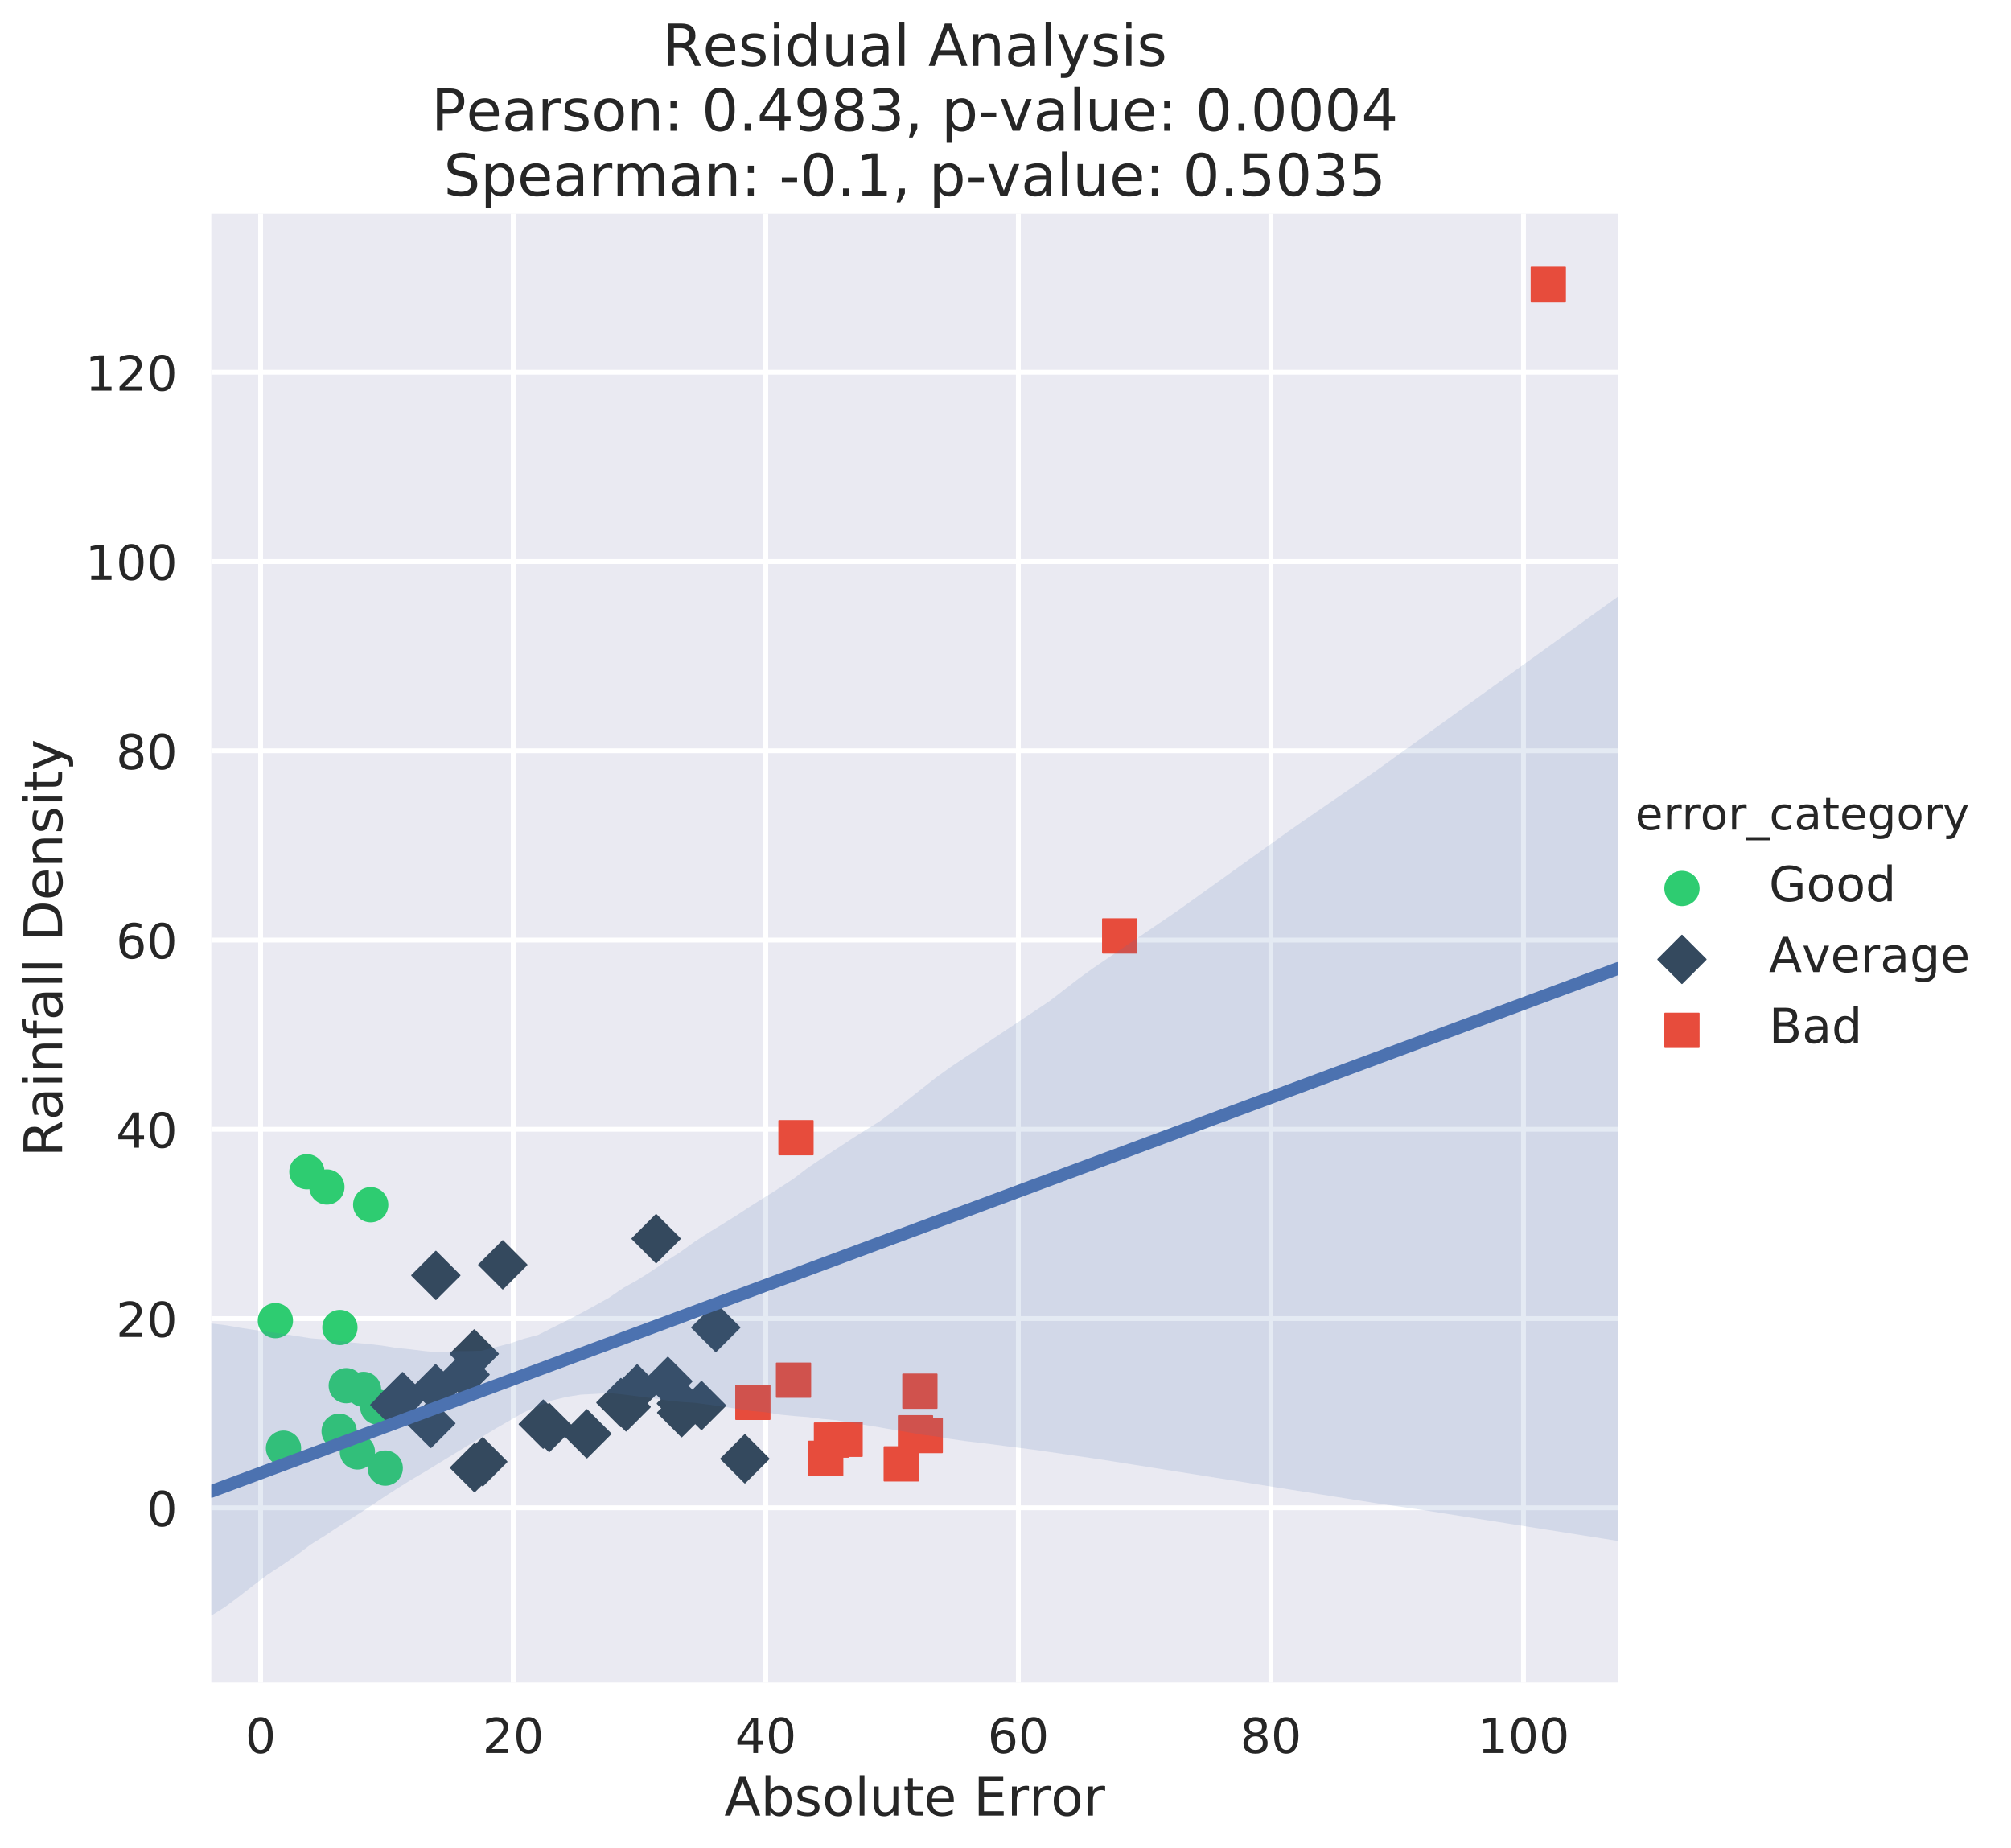 <?xml version="1.0" encoding="utf-8" standalone="no"?>
<!DOCTYPE svg PUBLIC "-//W3C//DTD SVG 1.1//EN"
  "http://www.w3.org/Graphics/SVG/1.1/DTD/svg11.dtd">
<!-- Created with matplotlib (http://matplotlib.org/) -->
<svg height="612pt" version="1.1" viewBox="0 0 666 612" width="666pt" xmlns="http://www.w3.org/2000/svg" xmlns:xlink="http://www.w3.org/1999/xlink">
 <defs>
  <style type="text/css">
*{stroke-linecap:butt;stroke-linejoin:round;}
  </style>
 </defs>
 <g id="figure_1">
  <g id="patch_1">
   <path d="M 0 612.035 
L 666.856 612.035 
L 666.856 0 
L 0 0 
z
" style="fill:#ffffff;"/>
  </g>
  <g id="axes_1">
   <g id="patch_2">
    <path d="M 69.974 557.117 
L 535.924 557.117 
L 535.924 70.789 
L 69.974 70.789 
z
" style="fill:#eaeaf2;"/>
   </g>
   <g id="matplotlib.axis_1">
    <g id="xtick_1">
     <g id="line2d_1">
      <path clip-path="url(#p375574ffeb)" d="M 86.311 557.117 
L 86.311 70.789 
" style="fill:none;stroke:#ffffff;stroke-linecap:round;stroke-width:1.6;"/>
     </g>
     <g id="line2d_2"/>
     <g id="text_1">
      <!-- 0 -->
      <defs>
       <path d="M 31.781 66.406 
Q 24.172 66.406 20.328 58.906 
Q 16.5 51.422 16.5 36.375 
Q 16.5 21.391 20.328 13.891 
Q 24.172 6.391 31.781 6.391 
Q 39.453 6.391 43.281 13.891 
Q 47.125 21.391 47.125 36.375 
Q 47.125 51.422 43.281 58.906 
Q 39.453 66.406 31.781 66.406 
z
M 31.781 74.219 
Q 44.047 74.219 50.516 64.516 
Q 56.984 54.828 56.984 36.375 
Q 56.984 17.969 50.516 8.266 
Q 44.047 -1.422 31.781 -1.422 
Q 19.531 -1.422 13.062 8.266 
Q 6.594 17.969 6.594 36.375 
Q 6.594 54.828 13.062 64.516 
Q 19.531 74.219 31.781 74.219 
z
" id="DejaVuSans-30"/>
      </defs>
      <g style="fill:#262626;" transform="translate(81.221 580.474)scale(0.16 -0.16)">
       <use xlink:href="#DejaVuSans-30"/>
      </g>
     </g>
    </g>
    <g id="xtick_2">
     <g id="line2d_3">
      <path clip-path="url(#p375574ffeb)" d="M 169.959 557.117 
L 169.959 70.789 
" style="fill:none;stroke:#ffffff;stroke-linecap:round;stroke-width:1.6;"/>
     </g>
     <g id="line2d_4"/>
     <g id="text_2">
      <!-- 20 -->
      <defs>
       <path d="M 19.188 8.297 
L 53.609 8.297 
L 53.609 0 
L 7.328 0 
L 7.328 8.297 
Q 12.938 14.109 22.625 23.891 
Q 32.328 33.688 34.812 36.531 
Q 39.547 41.844 41.422 45.531 
Q 43.312 49.219 43.312 52.781 
Q 43.312 58.594 39.234 62.25 
Q 35.156 65.922 28.609 65.922 
Q 23.969 65.922 18.812 64.312 
Q 13.672 62.703 7.812 59.422 
L 7.812 69.391 
Q 13.766 71.781 18.938 73 
Q 24.125 74.219 28.422 74.219 
Q 39.75 74.219 46.484 68.547 
Q 53.219 62.891 53.219 53.422 
Q 53.219 48.922 51.531 44.891 
Q 49.859 40.875 45.406 35.406 
Q 44.188 33.984 37.641 27.219 
Q 31.109 20.453 19.188 8.297 
z
" id="DejaVuSans-32"/>
      </defs>
      <g style="fill:#262626;" transform="translate(159.779 580.474)scale(0.16 -0.16)">
       <use xlink:href="#DejaVuSans-32"/>
       <use x="63.623" xlink:href="#DejaVuSans-30"/>
      </g>
     </g>
    </g>
    <g id="xtick_3">
     <g id="line2d_5">
      <path clip-path="url(#p375574ffeb)" d="M 253.608 557.117 
L 253.608 70.789 
" style="fill:none;stroke:#ffffff;stroke-linecap:round;stroke-width:1.6;"/>
     </g>
     <g id="line2d_6"/>
     <g id="text_3">
      <!-- 40 -->
      <defs>
       <path d="M 37.797 64.312 
L 12.891 25.391 
L 37.797 25.391 
z
M 35.203 72.906 
L 47.609 72.906 
L 47.609 25.391 
L 58.016 25.391 
L 58.016 17.188 
L 47.609 17.188 
L 47.609 0 
L 37.797 0 
L 37.797 17.188 
L 4.891 17.188 
L 4.891 26.703 
z
" id="DejaVuSans-34"/>
      </defs>
      <g style="fill:#262626;" transform="translate(243.428 580.474)scale(0.16 -0.16)">
       <use xlink:href="#DejaVuSans-34"/>
       <use x="63.623" xlink:href="#DejaVuSans-30"/>
      </g>
     </g>
    </g>
    <g id="xtick_4">
     <g id="line2d_7">
      <path clip-path="url(#p375574ffeb)" d="M 337.256 557.117 
L 337.256 70.789 
" style="fill:none;stroke:#ffffff;stroke-linecap:round;stroke-width:1.6;"/>
     </g>
     <g id="line2d_8"/>
     <g id="text_4">
      <!-- 60 -->
      <defs>
       <path d="M 33.016 40.375 
Q 26.375 40.375 22.484 35.828 
Q 18.609 31.297 18.609 23.391 
Q 18.609 15.531 22.484 10.953 
Q 26.375 6.391 33.016 6.391 
Q 39.656 6.391 43.531 10.953 
Q 47.406 15.531 47.406 23.391 
Q 47.406 31.297 43.531 35.828 
Q 39.656 40.375 33.016 40.375 
z
M 52.594 71.297 
L 52.594 62.312 
Q 48.875 64.062 45.094 64.984 
Q 41.312 65.922 37.594 65.922 
Q 27.828 65.922 22.672 59.328 
Q 17.531 52.734 16.797 39.406 
Q 19.672 43.656 24.016 45.922 
Q 28.375 48.188 33.594 48.188 
Q 44.578 48.188 50.953 41.516 
Q 57.328 34.859 57.328 23.391 
Q 57.328 12.156 50.688 5.359 
Q 44.047 -1.422 33.016 -1.422 
Q 20.359 -1.422 13.672 8.266 
Q 6.984 17.969 6.984 36.375 
Q 6.984 53.656 15.188 63.938 
Q 23.391 74.219 37.203 74.219 
Q 40.922 74.219 44.703 73.484 
Q 48.484 72.75 52.594 71.297 
z
" id="DejaVuSans-36"/>
      </defs>
      <g style="fill:#262626;" transform="translate(327.076 580.474)scale(0.16 -0.16)">
       <use xlink:href="#DejaVuSans-36"/>
       <use x="63.623" xlink:href="#DejaVuSans-30"/>
      </g>
     </g>
    </g>
    <g id="xtick_5">
     <g id="line2d_9">
      <path clip-path="url(#p375574ffeb)" d="M 420.904 557.117 
L 420.904 70.789 
" style="fill:none;stroke:#ffffff;stroke-linecap:round;stroke-width:1.6;"/>
     </g>
     <g id="line2d_10"/>
     <g id="text_5">
      <!-- 80 -->
      <defs>
       <path d="M 31.781 34.625 
Q 24.75 34.625 20.719 30.859 
Q 16.703 27.094 16.703 20.516 
Q 16.703 13.922 20.719 10.156 
Q 24.75 6.391 31.781 6.391 
Q 38.812 6.391 42.859 10.172 
Q 46.922 13.969 46.922 20.516 
Q 46.922 27.094 42.891 30.859 
Q 38.875 34.625 31.781 34.625 
z
M 21.922 38.812 
Q 15.578 40.375 12.031 44.719 
Q 8.5 49.078 8.5 55.328 
Q 8.5 64.062 14.719 69.141 
Q 20.953 74.219 31.781 74.219 
Q 42.672 74.219 48.875 69.141 
Q 55.078 64.062 55.078 55.328 
Q 55.078 49.078 51.531 44.719 
Q 48 40.375 41.703 38.812 
Q 48.828 37.156 52.797 32.312 
Q 56.781 27.484 56.781 20.516 
Q 56.781 9.906 50.312 4.234 
Q 43.844 -1.422 31.781 -1.422 
Q 19.734 -1.422 13.25 4.234 
Q 6.781 9.906 6.781 20.516 
Q 6.781 27.484 10.781 32.312 
Q 14.797 37.156 21.922 38.812 
z
M 18.312 54.391 
Q 18.312 48.734 21.844 45.562 
Q 25.391 42.391 31.781 42.391 
Q 38.141 42.391 41.719 45.562 
Q 45.312 48.734 45.312 54.391 
Q 45.312 60.062 41.719 63.234 
Q 38.141 66.406 31.781 66.406 
Q 25.391 66.406 21.844 63.234 
Q 18.312 60.062 18.312 54.391 
z
" id="DejaVuSans-38"/>
      </defs>
      <g style="fill:#262626;" transform="translate(410.724 580.474)scale(0.16 -0.16)">
       <use xlink:href="#DejaVuSans-38"/>
       <use x="63.623" xlink:href="#DejaVuSans-30"/>
      </g>
     </g>
    </g>
    <g id="xtick_6">
     <g id="line2d_11">
      <path clip-path="url(#p375574ffeb)" d="M 504.553 557.117 
L 504.553 70.789 
" style="fill:none;stroke:#ffffff;stroke-linecap:round;stroke-width:1.6;"/>
     </g>
     <g id="line2d_12"/>
     <g id="text_6">
      <!-- 100 -->
      <defs>
       <path d="M 12.406 8.297 
L 28.516 8.297 
L 28.516 63.922 
L 10.984 60.406 
L 10.984 69.391 
L 28.422 72.906 
L 38.281 72.906 
L 38.281 8.297 
L 54.391 8.297 
L 54.391 0 
L 12.406 0 
z
" id="DejaVuSans-31"/>
      </defs>
      <g style="fill:#262626;" transform="translate(489.283 580.474)scale(0.16 -0.16)">
       <use xlink:href="#DejaVuSans-31"/>
       <use x="63.623" xlink:href="#DejaVuSans-30"/>
       <use x="127.246" xlink:href="#DejaVuSans-30"/>
      </g>
     </g>
    </g>
    <g id="text_7">
     <!-- Absolute Error -->
     <defs>
      <path d="M 34.188 63.188 
L 20.797 26.906 
L 47.609 26.906 
z
M 28.609 72.906 
L 39.797 72.906 
L 67.578 0 
L 57.328 0 
L 50.688 18.703 
L 17.828 18.703 
L 11.188 0 
L 0.781 0 
z
" id="DejaVuSans-41"/>
      <path d="M 48.688 27.297 
Q 48.688 37.203 44.609 42.844 
Q 40.531 48.484 33.406 48.484 
Q 26.266 48.484 22.188 42.844 
Q 18.109 37.203 18.109 27.297 
Q 18.109 17.391 22.188 11.75 
Q 26.266 6.109 33.406 6.109 
Q 40.531 6.109 44.609 11.75 
Q 48.688 17.391 48.688 27.297 
z
M 18.109 46.391 
Q 20.953 51.266 25.266 53.625 
Q 29.594 56 35.594 56 
Q 45.562 56 51.781 48.094 
Q 58.016 40.188 58.016 27.297 
Q 58.016 14.406 51.781 6.484 
Q 45.562 -1.422 35.594 -1.422 
Q 29.594 -1.422 25.266 0.953 
Q 20.953 3.328 18.109 8.203 
L 18.109 0 
L 9.078 0 
L 9.078 75.984 
L 18.109 75.984 
z
" id="DejaVuSans-62"/>
      <path d="M 44.281 53.078 
L 44.281 44.578 
Q 40.484 46.531 36.375 47.5 
Q 32.281 48.484 27.875 48.484 
Q 21.188 48.484 17.844 46.438 
Q 14.5 44.391 14.5 40.281 
Q 14.5 37.156 16.891 35.375 
Q 19.281 33.594 26.516 31.984 
L 29.594 31.297 
Q 39.156 29.25 43.188 25.516 
Q 47.219 21.781 47.219 15.094 
Q 47.219 7.469 41.188 3.016 
Q 35.156 -1.422 24.609 -1.422 
Q 20.219 -1.422 15.453 -0.562 
Q 10.688 0.297 5.422 2 
L 5.422 11.281 
Q 10.406 8.688 15.234 7.391 
Q 20.062 6.109 24.812 6.109 
Q 31.156 6.109 34.562 8.281 
Q 37.984 10.453 37.984 14.406 
Q 37.984 18.062 35.516 20.016 
Q 33.062 21.969 24.703 23.781 
L 21.578 24.516 
Q 13.234 26.266 9.516 29.906 
Q 5.812 33.547 5.812 39.891 
Q 5.812 47.609 11.281 51.797 
Q 16.75 56 26.812 56 
Q 31.781 56 36.172 55.266 
Q 40.578 54.547 44.281 53.078 
z
" id="DejaVuSans-73"/>
      <path d="M 30.609 48.391 
Q 23.391 48.391 19.188 42.75 
Q 14.984 37.109 14.984 27.297 
Q 14.984 17.484 19.156 11.844 
Q 23.344 6.203 30.609 6.203 
Q 37.797 6.203 41.984 11.859 
Q 46.188 17.531 46.188 27.297 
Q 46.188 37.016 41.984 42.703 
Q 37.797 48.391 30.609 48.391 
z
M 30.609 56 
Q 42.328 56 49.016 48.375 
Q 55.719 40.766 55.719 27.297 
Q 55.719 13.875 49.016 6.219 
Q 42.328 -1.422 30.609 -1.422 
Q 18.844 -1.422 12.172 6.219 
Q 5.516 13.875 5.516 27.297 
Q 5.516 40.766 12.172 48.375 
Q 18.844 56 30.609 56 
z
" id="DejaVuSans-6f"/>
      <path d="M 9.422 75.984 
L 18.406 75.984 
L 18.406 0 
L 9.422 0 
z
" id="DejaVuSans-6c"/>
      <path d="M 8.5 21.578 
L 8.5 54.688 
L 17.484 54.688 
L 17.484 21.922 
Q 17.484 14.156 20.5 10.266 
Q 23.531 6.391 29.594 6.391 
Q 36.859 6.391 41.078 11.031 
Q 45.312 15.672 45.312 23.688 
L 45.312 54.688 
L 54.297 54.688 
L 54.297 0 
L 45.312 0 
L 45.312 8.406 
Q 42.047 3.422 37.719 1 
Q 33.406 -1.422 27.688 -1.422 
Q 18.266 -1.422 13.375 4.438 
Q 8.5 10.297 8.5 21.578 
z
M 31.109 56 
z
" id="DejaVuSans-75"/>
      <path d="M 18.312 70.219 
L 18.312 54.688 
L 36.812 54.688 
L 36.812 47.703 
L 18.312 47.703 
L 18.312 18.016 
Q 18.312 11.328 20.141 9.422 
Q 21.969 7.516 27.594 7.516 
L 36.812 7.516 
L 36.812 0 
L 27.594 0 
Q 17.188 0 13.234 3.875 
Q 9.281 7.766 9.281 18.016 
L 9.281 47.703 
L 2.688 47.703 
L 2.688 54.688 
L 9.281 54.688 
L 9.281 70.219 
z
" id="DejaVuSans-74"/>
      <path d="M 56.203 29.594 
L 56.203 25.203 
L 14.891 25.203 
Q 15.484 15.922 20.484 11.062 
Q 25.484 6.203 34.422 6.203 
Q 39.594 6.203 44.453 7.469 
Q 49.312 8.734 54.109 11.281 
L 54.109 2.781 
Q 49.266 0.734 44.188 -0.344 
Q 39.109 -1.422 33.891 -1.422 
Q 20.797 -1.422 13.156 6.188 
Q 5.516 13.812 5.516 26.812 
Q 5.516 40.234 12.766 48.109 
Q 20.016 56 32.328 56 
Q 43.359 56 49.781 48.891 
Q 56.203 41.797 56.203 29.594 
z
M 47.219 32.234 
Q 47.125 39.594 43.094 43.984 
Q 39.062 48.391 32.422 48.391 
Q 24.906 48.391 20.391 44.141 
Q 15.875 39.891 15.188 32.172 
z
" id="DejaVuSans-65"/>
      <path id="DejaVuSans-20"/>
      <path d="M 9.812 72.906 
L 55.906 72.906 
L 55.906 64.594 
L 19.672 64.594 
L 19.672 43.016 
L 54.391 43.016 
L 54.391 34.719 
L 19.672 34.719 
L 19.672 8.297 
L 56.781 8.297 
L 56.781 0 
L 9.812 0 
z
" id="DejaVuSans-45"/>
      <path d="M 41.109 46.297 
Q 39.594 47.172 37.812 47.578 
Q 36.031 48 33.891 48 
Q 26.266 48 22.188 43.047 
Q 18.109 38.094 18.109 28.812 
L 18.109 0 
L 9.078 0 
L 9.078 54.688 
L 18.109 54.688 
L 18.109 46.188 
Q 20.953 51.172 25.484 53.578 
Q 30.031 56 36.531 56 
Q 37.453 56 38.578 55.875 
Q 39.703 55.766 41.062 55.516 
z
" id="DejaVuSans-72"/>
     </defs>
     <g style="fill:#262626;" transform="translate(239.897 601.175)scale(0.176 -0.176)">
      <use xlink:href="#DejaVuSans-41"/>
      <use x="68.408" xlink:href="#DejaVuSans-62"/>
      <use x="131.885" xlink:href="#DejaVuSans-73"/>
      <use x="183.984" xlink:href="#DejaVuSans-6f"/>
      <use x="245.166" xlink:href="#DejaVuSans-6c"/>
      <use x="272.949" xlink:href="#DejaVuSans-75"/>
      <use x="336.328" xlink:href="#DejaVuSans-74"/>
      <use x="375.537" xlink:href="#DejaVuSans-65"/>
      <use x="437.061" xlink:href="#DejaVuSans-20"/>
      <use x="468.848" xlink:href="#DejaVuSans-45"/>
      <use x="532.031" xlink:href="#DejaVuSans-72"/>
      <use x="573.129" xlink:href="#DejaVuSans-72"/>
      <use x="614.211" xlink:href="#DejaVuSans-6f"/>
      <use x="675.393" xlink:href="#DejaVuSans-72"/>
     </g>
    </g>
   </g>
   <g id="matplotlib.axis_2">
    <g id="ytick_1">
     <g id="line2d_13">
      <path clip-path="url(#p375574ffeb)" d="M 69.974 499.276 
L 535.924 499.276 
" style="fill:none;stroke:#ffffff;stroke-linecap:round;stroke-width:1.6;"/>
     </g>
     <g id="line2d_14"/>
     <g id="text_8">
      <!-- 0 -->
      <g style="fill:#262626;" transform="translate(48.593 505.355)scale(0.16 -0.16)">
       <use xlink:href="#DejaVuSans-30"/>
      </g>
     </g>
    </g>
    <g id="ytick_2">
     <g id="line2d_15">
      <path clip-path="url(#p375574ffeb)" d="M 69.974 436.609 
L 535.924 436.609 
" style="fill:none;stroke:#ffffff;stroke-linecap:round;stroke-width:1.6;"/>
     </g>
     <g id="line2d_16"/>
     <g id="text_9">
      <!-- 20 -->
      <g style="fill:#262626;" transform="translate(38.413 442.688)scale(0.16 -0.16)">
       <use xlink:href="#DejaVuSans-32"/>
       <use x="63.623" xlink:href="#DejaVuSans-30"/>
      </g>
     </g>
    </g>
    <g id="ytick_3">
     <g id="line2d_17">
      <path clip-path="url(#p375574ffeb)" d="M 69.974 373.941 
L 535.924 373.941 
" style="fill:none;stroke:#ffffff;stroke-linecap:round;stroke-width:1.6;"/>
     </g>
     <g id="line2d_18"/>
     <g id="text_10">
      <!-- 40 -->
      <g style="fill:#262626;" transform="translate(38.413 380.02)scale(0.16 -0.16)">
       <use xlink:href="#DejaVuSans-34"/>
       <use x="63.623" xlink:href="#DejaVuSans-30"/>
      </g>
     </g>
    </g>
    <g id="ytick_4">
     <g id="line2d_19">
      <path clip-path="url(#p375574ffeb)" d="M 69.974 311.274 
L 535.924 311.274 
" style="fill:none;stroke:#ffffff;stroke-linecap:round;stroke-width:1.6;"/>
     </g>
     <g id="line2d_20"/>
     <g id="text_11">
      <!-- 60 -->
      <g style="fill:#262626;" transform="translate(38.413 317.353)scale(0.16 -0.16)">
       <use xlink:href="#DejaVuSans-36"/>
       <use x="63.623" xlink:href="#DejaVuSans-30"/>
      </g>
     </g>
    </g>
    <g id="ytick_5">
     <g id="line2d_21">
      <path clip-path="url(#p375574ffeb)" d="M 69.974 248.607 
L 535.924 248.607 
" style="fill:none;stroke:#ffffff;stroke-linecap:round;stroke-width:1.6;"/>
     </g>
     <g id="line2d_22"/>
     <g id="text_12">
      <!-- 80 -->
      <g style="fill:#262626;" transform="translate(38.413 254.685)scale(0.16 -0.16)">
       <use xlink:href="#DejaVuSans-38"/>
       <use x="63.623" xlink:href="#DejaVuSans-30"/>
      </g>
     </g>
    </g>
    <g id="ytick_6">
     <g id="line2d_23">
      <path clip-path="url(#p375574ffeb)" d="M 69.974 185.939 
L 535.924 185.939 
" style="fill:none;stroke:#ffffff;stroke-linecap:round;stroke-width:1.6;"/>
     </g>
     <g id="line2d_24"/>
     <g id="text_13">
      <!-- 100 -->
      <g style="fill:#262626;" transform="translate(28.233 192.018)scale(0.16 -0.16)">
       <use xlink:href="#DejaVuSans-31"/>
       <use x="63.623" xlink:href="#DejaVuSans-30"/>
       <use x="127.246" xlink:href="#DejaVuSans-30"/>
      </g>
     </g>
    </g>
    <g id="ytick_7">
     <g id="line2d_25">
      <path clip-path="url(#p375574ffeb)" d="M 69.974 123.272 
L 535.924 123.272 
" style="fill:none;stroke:#ffffff;stroke-linecap:round;stroke-width:1.6;"/>
     </g>
     <g id="line2d_26"/>
     <g id="text_14">
      <!-- 120 -->
      <g style="fill:#262626;" transform="translate(28.233 129.351)scale(0.16 -0.16)">
       <use xlink:href="#DejaVuSans-31"/>
       <use x="63.623" xlink:href="#DejaVuSans-32"/>
       <use x="127.246" xlink:href="#DejaVuSans-30"/>
      </g>
     </g>
    </g>
    <g id="text_15">
     <!-- Rainfall Density -->
     <defs>
      <path d="M 44.391 34.188 
Q 47.562 33.109 50.562 29.594 
Q 53.562 26.078 56.594 19.922 
L 66.609 0 
L 56 0 
L 46.688 18.703 
Q 43.062 26.031 39.672 28.422 
Q 36.281 30.812 30.422 30.812 
L 19.672 30.812 
L 19.672 0 
L 9.812 0 
L 9.812 72.906 
L 32.078 72.906 
Q 44.578 72.906 50.734 67.672 
Q 56.891 62.453 56.891 51.906 
Q 56.891 45.016 53.688 40.469 
Q 50.484 35.938 44.391 34.188 
z
M 19.672 64.797 
L 19.672 38.922 
L 32.078 38.922 
Q 39.203 38.922 42.844 42.219 
Q 46.484 45.516 46.484 51.906 
Q 46.484 58.297 42.844 61.547 
Q 39.203 64.797 32.078 64.797 
z
" id="DejaVuSans-52"/>
      <path d="M 34.281 27.484 
Q 23.391 27.484 19.188 25 
Q 14.984 22.516 14.984 16.5 
Q 14.984 11.719 18.141 8.906 
Q 21.297 6.109 26.703 6.109 
Q 34.188 6.109 38.703 11.406 
Q 43.219 16.703 43.219 25.484 
L 43.219 27.484 
z
M 52.203 31.203 
L 52.203 0 
L 43.219 0 
L 43.219 8.297 
Q 40.141 3.328 35.547 0.953 
Q 30.953 -1.422 24.312 -1.422 
Q 15.922 -1.422 10.953 3.297 
Q 6 8.016 6 15.922 
Q 6 25.141 12.172 29.828 
Q 18.359 34.516 30.609 34.516 
L 43.219 34.516 
L 43.219 35.406 
Q 43.219 41.609 39.141 45 
Q 35.062 48.391 27.688 48.391 
Q 23 48.391 18.547 47.266 
Q 14.109 46.141 10.016 43.891 
L 10.016 52.203 
Q 14.938 54.109 19.578 55.047 
Q 24.219 56 28.609 56 
Q 40.484 56 46.344 49.844 
Q 52.203 43.703 52.203 31.203 
z
" id="DejaVuSans-61"/>
      <path d="M 9.422 54.688 
L 18.406 54.688 
L 18.406 0 
L 9.422 0 
z
M 9.422 75.984 
L 18.406 75.984 
L 18.406 64.594 
L 9.422 64.594 
z
" id="DejaVuSans-69"/>
      <path d="M 54.891 33.016 
L 54.891 0 
L 45.906 0 
L 45.906 32.719 
Q 45.906 40.484 42.875 44.328 
Q 39.844 48.188 33.797 48.188 
Q 26.516 48.188 22.312 43.547 
Q 18.109 38.922 18.109 30.906 
L 18.109 0 
L 9.078 0 
L 9.078 54.688 
L 18.109 54.688 
L 18.109 46.188 
Q 21.344 51.125 25.703 53.562 
Q 30.078 56 35.797 56 
Q 45.219 56 50.047 50.172 
Q 54.891 44.344 54.891 33.016 
z
" id="DejaVuSans-6e"/>
      <path d="M 37.109 75.984 
L 37.109 68.5 
L 28.516 68.5 
Q 23.688 68.5 21.797 66.547 
Q 19.922 64.594 19.922 59.516 
L 19.922 54.688 
L 34.719 54.688 
L 34.719 47.703 
L 19.922 47.703 
L 19.922 0 
L 10.891 0 
L 10.891 47.703 
L 2.297 47.703 
L 2.297 54.688 
L 10.891 54.688 
L 10.891 58.5 
Q 10.891 67.625 15.141 71.797 
Q 19.391 75.984 28.609 75.984 
z
" id="DejaVuSans-66"/>
      <path d="M 19.672 64.797 
L 19.672 8.109 
L 31.594 8.109 
Q 46.688 8.109 53.688 14.938 
Q 60.688 21.781 60.688 36.531 
Q 60.688 51.172 53.688 57.984 
Q 46.688 64.797 31.594 64.797 
z
M 9.812 72.906 
L 30.078 72.906 
Q 51.266 72.906 61.172 64.094 
Q 71.094 55.281 71.094 36.531 
Q 71.094 17.672 61.125 8.828 
Q 51.172 0 30.078 0 
L 9.812 0 
z
" id="DejaVuSans-44"/>
      <path d="M 32.172 -5.078 
Q 28.375 -14.844 24.75 -17.812 
Q 21.141 -20.797 15.094 -20.797 
L 7.906 -20.797 
L 7.906 -13.281 
L 13.188 -13.281 
Q 16.891 -13.281 18.938 -11.516 
Q 21 -9.766 23.484 -3.219 
L 25.094 0.875 
L 2.984 54.688 
L 12.5 54.688 
L 29.594 11.922 
L 46.688 54.688 
L 56.203 54.688 
z
" id="DejaVuSans-79"/>
     </defs>
     <g style="fill:#262626;" transform="translate(20.573 383.111)rotate(-90)scale(0.176 -0.176)">
      <use xlink:href="#DejaVuSans-52"/>
      <use x="69.451" xlink:href="#DejaVuSans-61"/>
      <use x="130.73" xlink:href="#DejaVuSans-69"/>
      <use x="158.514" xlink:href="#DejaVuSans-6e"/>
      <use x="221.893" xlink:href="#DejaVuSans-66"/>
      <use x="257.098" xlink:href="#DejaVuSans-61"/>
      <use x="318.377" xlink:href="#DejaVuSans-6c"/>
      <use x="346.16" xlink:href="#DejaVuSans-6c"/>
      <use x="373.943" xlink:href="#DejaVuSans-20"/>
      <use x="405.73" xlink:href="#DejaVuSans-44"/>
      <use x="482.732" xlink:href="#DejaVuSans-65"/>
      <use x="544.256" xlink:href="#DejaVuSans-6e"/>
      <use x="607.635" xlink:href="#DejaVuSans-73"/>
      <use x="659.734" xlink:href="#DejaVuSans-69"/>
      <use x="687.518" xlink:href="#DejaVuSans-74"/>
      <use x="726.727" xlink:href="#DejaVuSans-79"/>
     </g>
    </g>
   </g>
   <g id="PathCollection_1">
    <defs>
     <path d="M 0 5.6 
C 1.485 5.6 2.91 5.01 3.96 3.96 
C 5.01 2.91 5.6 1.485 5.6 0 
C 5.6 -1.485 5.01 -2.91 3.96 -3.96 
C 2.91 -5.01 1.485 -5.6 0 -5.6 
C -1.485 -5.6 -2.91 -5.01 -3.96 -3.96 
C -5.01 -2.91 -5.6 -1.485 -5.6 0 
C -5.6 1.485 -5.01 2.91 -3.96 3.96 
C -2.91 5.01 -1.485 5.6 0 5.6 
z
" id="m4cbb18e99e" style="stroke:#2ecc71;stroke-width:0.48;"/>
    </defs>
    <g clip-path="url(#p375574ffeb)">
     <use style="fill:#2ecc71;stroke:#2ecc71;stroke-width:0.48;" x="118.362" xlink:href="#m4cbb18e99e" y="480.774"/>
     <use style="fill:#2ecc71;stroke:#2ecc71;stroke-width:0.48;" x="108.263" xlink:href="#m4cbb18e99e" y="393.055"/>
     <use style="fill:#2ecc71;stroke:#2ecc71;stroke-width:0.48;" x="101.637" xlink:href="#m4cbb18e99e" y="387.997"/>
     <use style="fill:#2ecc71;stroke:#2ecc71;stroke-width:0.48;" x="127.581" xlink:href="#m4cbb18e99e" y="486.125"/>
     <use style="fill:#2ecc71;stroke:#2ecc71;stroke-width:0.48;" x="93.893" xlink:href="#m4cbb18e99e" y="479.53"/>
     <use style="fill:#2ecc71;stroke:#2ecc71;stroke-width:0.48;" x="91.201" xlink:href="#m4cbb18e99e" y="437.295"/>
     <use style="fill:#2ecc71;stroke:#2ecc71;stroke-width:0.48;" x="112.313" xlink:href="#m4cbb18e99e" y="473.916"/>
     <use style="fill:#2ecc71;stroke:#2ecc71;stroke-width:0.48;" x="120.39" xlink:href="#m4cbb18e99e" y="460.066"/>
     <use style="fill:#2ecc71;stroke:#2ecc71;stroke-width:0.48;" x="125.094" xlink:href="#m4cbb18e99e" y="465.909"/>
     <use style="fill:#2ecc71;stroke:#2ecc71;stroke-width:0.48;" x="112.57" xlink:href="#m4cbb18e99e" y="439.563"/>
     <use style="fill:#2ecc71;stroke:#2ecc71;stroke-width:0.48;" x="122.763" xlink:href="#m4cbb18e99e" y="398.926"/>
     <use style="fill:#2ecc71;stroke:#2ecc71;stroke-width:0.48;" x="114.678" xlink:href="#m4cbb18e99e" y="458.832"/>
    </g>
   </g>
   <g id="PathCollection_2">
    <defs>
     <path d="M -0 7.92 
L 7.92 0 
L 0 -7.92 
L -7.92 -0 
z
" id="m1dd2e6a13e" style="stroke:#34495e;stroke-width:0.48;"/>
    </defs>
    <g clip-path="url(#p375574ffeb)">
     <use style="fill:#34495e;stroke:#34495e;stroke-width:0.48;" x="225.655" xlink:href="#m1dd2e6a13e" y="464.748"/>
     <use style="fill:#34495e;stroke:#34495e;stroke-width:0.48;" x="217.287" xlink:href="#m1dd2e6a13e" y="410.16"/>
     <use style="fill:#34495e;stroke:#34495e;stroke-width:0.48;" x="211.021" xlink:href="#m1dd2e6a13e" y="459.875"/>
     <use style="fill:#34495e;stroke:#34495e;stroke-width:0.48;" x="205.622" xlink:href="#m1dd2e6a13e" y="464.445"/>
     <use style="fill:#34495e;stroke:#34495e;stroke-width:0.48;" x="221.176" xlink:href="#m1dd2e6a13e" y="457.398"/>
     <use style="fill:#34495e;stroke:#34495e;stroke-width:0.48;" x="159.889" xlink:href="#m1dd2e6a13e" y="484.024"/>
     <use style="fill:#34495e;stroke:#34495e;stroke-width:0.48;" x="246.685" xlink:href="#m1dd2e6a13e" y="483.049"/>
     <use style="fill:#34495e;stroke:#34495e;stroke-width:0.48;" x="166.507" xlink:href="#m1dd2e6a13e" y="418.815"/>
     <use style="fill:#34495e;stroke:#34495e;stroke-width:0.48;" x="142.682" xlink:href="#m1dd2e6a13e" y="471.326"/>
     <use style="fill:#34495e;stroke:#34495e;stroke-width:0.48;" x="194.35" xlink:href="#m1dd2e6a13e" y="474.766"/>
     <use style="fill:#34495e;stroke:#34495e;stroke-width:0.48;" x="157.146" xlink:href="#m1dd2e6a13e" y="485.998"/>
     <use style="fill:#34495e;stroke:#34495e;stroke-width:0.48;" x="130.742" xlink:href="#m1dd2e6a13e" y="465.204"/>
     <use style="fill:#34495e;stroke:#34495e;stroke-width:0.48;" x="144.34" xlink:href="#m1dd2e6a13e" y="422.317"/>
     <use style="fill:#34495e;stroke:#34495e;stroke-width:0.48;" x="144.256" xlink:href="#m1dd2e6a13e" y="459.823"/>
     <use style="fill:#34495e;stroke:#34495e;stroke-width:0.48;" x="225.75" xlink:href="#m1dd2e6a13e" y="467.783"/>
     <use style="fill:#34495e;stroke:#34495e;stroke-width:0.48;" x="237.051" xlink:href="#m1dd2e6a13e" y="439.58"/>
     <use style="fill:#34495e;stroke:#34495e;stroke-width:0.48;" x="181.885" xlink:href="#m1dd2e6a13e" y="472.698"/>
     <use style="fill:#34495e;stroke:#34495e;stroke-width:0.48;" x="179.916" xlink:href="#m1dd2e6a13e" y="471.588"/>
     <use style="fill:#34495e;stroke:#34495e;stroke-width:0.48;" x="133.312" xlink:href="#m1dd2e6a13e" y="462.454"/>
     <use style="fill:#34495e;stroke:#34495e;stroke-width:0.48;" x="232.331" xlink:href="#m1dd2e6a13e" y="465.409"/>
     <use style="fill:#34495e;stroke:#34495e;stroke-width:0.48;" x="207.363" xlink:href="#m1dd2e6a13e" y="465.861"/>
     <use style="fill:#34495e;stroke:#34495e;stroke-width:0.48;" x="157.067" xlink:href="#m1dd2e6a13e" y="448.299"/>
     <use style="fill:#34495e;stroke:#34495e;stroke-width:0.48;" x="154.025" xlink:href="#m1dd2e6a13e" y="455.164"/>
    </g>
   </g>
   <g id="PathCollection_3">
    <defs>
     <path d="M -5.6 5.6 
L 5.6 5.6 
L 5.6 -5.6 
L -5.6 -5.6 
z
" id="m12c7a2f2fa" style="stroke:#e74c3c;stroke-width:0.48;"/>
    </defs>
    <g clip-path="url(#p375574ffeb)">
     <use style="fill:#e74c3c;stroke:#e74c3c;stroke-width:0.48;" x="370.818" xlink:href="#m12c7a2f2fa" y="309.906"/>
     <use style="fill:#e74c3c;stroke:#e74c3c;stroke-width:0.48;" x="249.337" xlink:href="#m12c7a2f2fa" y="464.353"/>
     <use style="fill:#e74c3c;stroke:#e74c3c;stroke-width:0.48;" x="304.646" xlink:href="#m12c7a2f2fa" y="460.654"/>
     <use style="fill:#e74c3c;stroke:#e74c3c;stroke-width:0.48;" x="512.761" xlink:href="#m12c7a2f2fa" y="94.118"/>
     <use style="fill:#e74c3c;stroke:#e74c3c;stroke-width:0.48;" x="279.879" xlink:href="#m12c7a2f2fa" y="476.589"/>
     <use style="fill:#e74c3c;stroke:#e74c3c;stroke-width:0.48;" x="273.457" xlink:href="#m12c7a2f2fa" y="482.9"/>
     <use style="fill:#e74c3c;stroke:#e74c3c;stroke-width:0.48;" x="298.469" xlink:href="#m12c7a2f2fa" y="484.73"/>
     <use style="fill:#e74c3c;stroke:#e74c3c;stroke-width:0.48;" x="306.415" xlink:href="#m12c7a2f2fa" y="475.35"/>
     <use style="fill:#e74c3c;stroke:#e74c3c;stroke-width:0.48;" x="303.191" xlink:href="#m12c7a2f2fa" y="474.423"/>
     <use style="fill:#e74c3c;stroke:#e74c3c;stroke-width:0.48;" x="262.799" xlink:href="#m12c7a2f2fa" y="457.012"/>
     <use style="fill:#e74c3c;stroke:#e74c3c;stroke-width:0.48;" x="263.613" xlink:href="#m12c7a2f2fa" y="376.722"/>
     <use style="fill:#e74c3c;stroke:#e74c3c;stroke-width:0.48;" x="275.361" xlink:href="#m12c7a2f2fa" y="476.852"/>
    </g>
   </g>
   <g id="PolyCollection_1">
    <path clip-path="url(#p375574ffeb)" d="M 69.974 438.245 
L 69.974 535.011 
L 74.68 532.035 
L 79.387 528.489 
L 84.093 524.812 
L 88.8 521.309 
L 93.506 518.224 
L 98.213 514.975 
L 102.919 511.431 
L 107.626 508.5 
L 112.333 505.378 
L 117.039 502.374 
L 121.746 499.382 
L 126.452 496.187 
L 131.159 493.145 
L 135.865 490.187 
L 140.572 487.421 
L 145.279 484.546 
L 149.985 481.672 
L 154.692 478.807 
L 159.398 475.94 
L 164.105 473.064 
L 168.811 470.362 
L 173.518 467.644 
L 178.225 465.617 
L 182.931 463.706 
L 187.638 462.563 
L 192.344 461.805 
L 197.051 461.566 
L 201.757 461.264 
L 206.464 461.761 
L 211.171 462.357 
L 215.877 462.961 
L 220.584 463.661 
L 225.29 464.201 
L 229.997 464.501 
L 234.703 465.111 
L 239.41 465.761 
L 244.116 466.485 
L 248.823 467.202 
L 253.53 467.641 
L 258.236 468.4 
L 262.943 468.878 
L 267.649 469.245 
L 272.356 469.836 
L 277.062 470.288 
L 281.769 471.097 
L 286.476 471.838 
L 291.182 472.609 
L 295.889 473.449 
L 300.595 474.219 
L 305.302 475.065 
L 310.008 475.645 
L 314.715 476.463 
L 319.422 477.142 
L 324.128 477.719 
L 328.835 478.288 
L 333.541 478.913 
L 338.248 479.509 
L 342.954 480.117 
L 347.661 480.803 
L 352.368 481.489 
L 357.074 482.175 
L 361.781 482.861 
L 366.487 483.568 
L 371.194 484.32 
L 375.9 485.068 
L 380.607 485.816 
L 385.313 486.564 
L 390.02 487.312 
L 394.727 488.06 
L 399.433 488.808 
L 404.14 489.556 
L 408.846 490.303 
L 413.553 491.051 
L 418.259 491.799 
L 422.966 492.547 
L 427.673 493.295 
L 432.379 494.043 
L 437.086 494.79 
L 441.792 495.538 
L 446.499 496.286 
L 451.205 497.034 
L 455.912 497.782 
L 460.619 498.469 
L 465.325 499.139 
L 470.032 499.824 
L 474.738 500.571 
L 479.445 501.318 
L 484.151 502.065 
L 488.858 502.812 
L 493.565 503.559 
L 498.271 504.306 
L 502.978 505.052 
L 507.684 505.799 
L 512.391 506.546 
L 517.097 507.293 
L 521.804 508.04 
L 526.511 508.787 
L 531.217 509.534 
L 535.924 510.281 
L 535.924 197.489 
L 535.924 197.489 
L 531.217 200.872 
L 526.511 204.259 
L 521.804 207.646 
L 517.097 211.034 
L 512.391 214.421 
L 507.684 217.809 
L 502.978 221.196 
L 498.271 224.584 
L 493.565 227.971 
L 488.858 231.359 
L 484.151 234.746 
L 479.445 238.134 
L 474.738 241.521 
L 470.032 244.909 
L 465.325 248.296 
L 460.619 251.684 
L 455.912 255.071 
L 451.205 258.373 
L 446.499 261.608 
L 441.792 264.843 
L 437.086 268.078 
L 432.379 271.314 
L 427.673 274.588 
L 422.966 277.957 
L 418.259 281.327 
L 413.553 284.689 
L 408.846 288.072 
L 404.14 291.436 
L 399.433 294.804 
L 394.727 298.174 
L 390.02 301.543 
L 385.313 304.768 
L 380.607 307.958 
L 375.9 311.148 
L 371.194 314.338 
L 366.487 317.536 
L 361.781 320.736 
L 357.074 324.153 
L 352.368 327.796 
L 347.661 331.42 
L 342.954 334.557 
L 338.248 337.695 
L 333.541 340.832 
L 328.835 343.97 
L 324.128 347.108 
L 319.422 350.246 
L 314.715 353.394 
L 310.008 356.788 
L 305.302 360.494 
L 300.595 364.2 
L 295.889 367.906 
L 291.182 371.383 
L 286.476 374.305 
L 281.769 377.298 
L 277.062 380.395 
L 272.356 383.451 
L 267.649 386.609 
L 262.943 390.209 
L 258.236 393.305 
L 253.53 396.275 
L 248.823 399.244 
L 244.116 402.315 
L 239.41 405.262 
L 234.703 408.127 
L 229.997 411.19 
L 225.29 414.608 
L 220.584 417.598 
L 215.877 420.841 
L 211.171 423.818 
L 206.464 426.436 
L 201.757 429.664 
L 197.051 432.303 
L 192.344 434.86 
L 187.638 437.302 
L 182.931 439.639 
L 178.225 442.023 
L 173.518 443.288 
L 168.811 444.866 
L 164.105 446.085 
L 159.398 447.292 
L 154.692 447.395 
L 149.985 447.438 
L 145.279 447.812 
L 140.572 447.369 
L 135.865 446.792 
L 131.159 446.304 
L 126.452 445.548 
L 121.746 444.995 
L 117.039 444.587 
L 112.333 444.021 
L 107.626 443.519 
L 102.919 443.142 
L 98.213 442.401 
L 93.506 441.651 
L 88.8 440.998 
L 84.093 440.355 
L 79.387 439.62 
L 74.68 438.804 
L 69.974 438.245 
z
" style="fill:#4c72b0;fill-opacity:0.15;"/>
   </g>
   <g id="line2d_27">
    <path clip-path="url(#p375574ffeb)" d="M 69.974 493.831 
L 74.68 492.081 
L 79.387 490.332 
L 84.093 488.583 
L 88.8 486.834 
L 93.506 485.084 
L 98.213 483.335 
L 102.919 481.586 
L 107.626 479.837 
L 112.333 478.087 
L 117.039 476.338 
L 121.746 474.589 
L 126.452 472.84 
L 131.159 471.09 
L 135.865 469.341 
L 140.572 467.592 
L 145.279 465.842 
L 149.985 464.093 
L 154.692 462.344 
L 159.398 460.595 
L 164.105 458.845 
L 168.811 457.096 
L 173.518 455.347 
L 178.225 453.598 
L 182.931 451.848 
L 187.638 450.099 
L 192.344 448.35 
L 197.051 446.601 
L 201.757 444.851 
L 206.464 443.102 
L 211.171 441.353 
L 215.877 439.603 
L 220.584 437.854 
L 225.29 436.105 
L 229.997 434.356 
L 234.703 432.606 
L 239.41 430.857 
L 244.116 429.108 
L 248.823 427.359 
L 253.53 425.609 
L 258.236 423.86 
L 262.943 422.111 
L 267.649 420.361 
L 272.356 418.612 
L 277.062 416.863 
L 281.769 415.114 
L 286.476 413.364 
L 291.182 411.615 
L 295.889 409.866 
L 300.595 408.117 
L 305.302 406.367 
L 310.008 404.618 
L 314.715 402.869 
L 319.422 401.12 
L 324.128 399.37 
L 328.835 397.621 
L 333.541 395.872 
L 338.248 394.122 
L 342.954 392.373 
L 347.661 390.624 
L 352.368 388.875 
L 357.074 387.125 
L 361.781 385.376 
L 366.487 383.627 
L 371.194 381.878 
L 375.9 380.128 
L 380.607 378.379 
L 385.313 376.63 
L 390.02 374.881 
L 394.727 373.131 
L 399.433 371.382 
L 404.14 369.633 
L 408.846 367.883 
L 413.553 366.134 
L 418.259 364.385 
L 422.966 362.636 
L 427.673 360.886 
L 432.379 359.137 
L 437.086 357.388 
L 441.792 355.639 
L 446.499 353.889 
L 451.205 352.14 
L 455.912 350.391 
L 460.619 348.642 
L 465.325 346.892 
L 470.032 345.143 
L 474.738 343.394 
L 479.445 341.644 
L 484.151 339.895 
L 488.858 338.146 
L 493.565 336.397 
L 498.271 334.647 
L 502.978 332.898 
L 507.684 331.149 
L 512.391 329.4 
L 517.097 327.65 
L 521.804 325.901 
L 526.511 324.152 
L 531.217 322.402 
L 535.924 320.653 
" style="fill:none;stroke:#4c72b0;stroke-linecap:round;stroke-width:4.2;"/>
   </g>
   <g id="patch_3">
    <path d="M 69.974 557.117 
L 69.974 70.789 
" style="fill:none;"/>
   </g>
   <g id="patch_4">
    <path d="M 69.974 557.117 
L 535.924 557.117 
" style="fill:none;"/>
   </g>
   <g id="text_16">
    <!-- Residual Analysis -->
    <defs>
     <path d="M 45.406 46.391 
L 45.406 75.984 
L 54.391 75.984 
L 54.391 0 
L 45.406 0 
L 45.406 8.203 
Q 42.578 3.328 38.25 0.953 
Q 33.938 -1.422 27.875 -1.422 
Q 17.969 -1.422 11.734 6.484 
Q 5.516 14.406 5.516 27.297 
Q 5.516 40.188 11.734 48.094 
Q 17.969 56 27.875 56 
Q 33.938 56 38.25 53.625 
Q 42.578 51.266 45.406 46.391 
z
M 14.797 27.297 
Q 14.797 17.391 18.875 11.75 
Q 22.953 6.109 30.078 6.109 
Q 37.203 6.109 41.297 11.75 
Q 45.406 17.391 45.406 27.297 
Q 45.406 37.203 41.297 42.844 
Q 37.203 48.484 30.078 48.484 
Q 22.953 48.484 18.875 42.844 
Q 14.797 37.203 14.797 27.297 
z
" id="DejaVuSans-64"/>
    </defs>
    <g style="fill:#262626;" transform="translate(219.378 21.789)scale(0.192 -0.192)">
     <use xlink:href="#DejaVuSans-52"/>
     <use x="69.42" xlink:href="#DejaVuSans-65"/>
     <use x="130.943" xlink:href="#DejaVuSans-73"/>
     <use x="183.043" xlink:href="#DejaVuSans-69"/>
     <use x="210.826" xlink:href="#DejaVuSans-64"/>
     <use x="274.303" xlink:href="#DejaVuSans-75"/>
     <use x="337.682" xlink:href="#DejaVuSans-61"/>
     <use x="398.961" xlink:href="#DejaVuSans-6c"/>
     <use x="426.744" xlink:href="#DejaVuSans-20"/>
     <use x="458.531" xlink:href="#DejaVuSans-41"/>
     <use x="526.939" xlink:href="#DejaVuSans-6e"/>
     <use x="590.318" xlink:href="#DejaVuSans-61"/>
     <use x="651.598" xlink:href="#DejaVuSans-6c"/>
     <use x="679.381" xlink:href="#DejaVuSans-79"/>
     <use x="738.561" xlink:href="#DejaVuSans-73"/>
     <use x="790.66" xlink:href="#DejaVuSans-69"/>
     <use x="818.443" xlink:href="#DejaVuSans-73"/>
    </g>
    <!-- Pearson: 0.4983, p-value: 0.0004 -->
    <defs>
     <path d="M 19.672 64.797 
L 19.672 37.406 
L 32.078 37.406 
Q 38.969 37.406 42.719 40.969 
Q 46.484 44.531 46.484 51.125 
Q 46.484 57.672 42.719 61.234 
Q 38.969 64.797 32.078 64.797 
z
M 9.812 72.906 
L 32.078 72.906 
Q 44.344 72.906 50.609 67.359 
Q 56.891 61.812 56.891 51.125 
Q 56.891 40.328 50.609 34.812 
Q 44.344 29.297 32.078 29.297 
L 19.672 29.297 
L 19.672 0 
L 9.812 0 
z
" id="DejaVuSans-50"/>
     <path d="M 11.719 12.406 
L 22.016 12.406 
L 22.016 0 
L 11.719 0 
z
M 11.719 51.703 
L 22.016 51.703 
L 22.016 39.312 
L 11.719 39.312 
z
" id="DejaVuSans-3a"/>
     <path d="M 10.688 12.406 
L 21 12.406 
L 21 0 
L 10.688 0 
z
" id="DejaVuSans-2e"/>
     <path d="M 10.984 1.516 
L 10.984 10.5 
Q 14.703 8.734 18.5 7.812 
Q 22.312 6.891 25.984 6.891 
Q 35.75 6.891 40.891 13.453 
Q 46.047 20.016 46.781 33.406 
Q 43.953 29.203 39.594 26.953 
Q 35.25 24.703 29.984 24.703 
Q 19.047 24.703 12.672 31.312 
Q 6.297 37.938 6.297 49.422 
Q 6.297 60.641 12.938 67.422 
Q 19.578 74.219 30.609 74.219 
Q 43.266 74.219 49.922 64.516 
Q 56.594 54.828 56.594 36.375 
Q 56.594 19.141 48.406 8.859 
Q 40.234 -1.422 26.422 -1.422 
Q 22.703 -1.422 18.891 -0.688 
Q 15.094 0.047 10.984 1.516 
z
M 30.609 32.422 
Q 37.25 32.422 41.125 36.953 
Q 45.016 41.5 45.016 49.422 
Q 45.016 57.281 41.125 61.844 
Q 37.25 66.406 30.609 66.406 
Q 23.969 66.406 20.094 61.844 
Q 16.219 57.281 16.219 49.422 
Q 16.219 41.5 20.094 36.953 
Q 23.969 32.422 30.609 32.422 
z
" id="DejaVuSans-39"/>
     <path d="M 40.578 39.312 
Q 47.656 37.797 51.625 33 
Q 55.609 28.219 55.609 21.188 
Q 55.609 10.406 48.188 4.484 
Q 40.766 -1.422 27.094 -1.422 
Q 22.516 -1.422 17.656 -0.516 
Q 12.797 0.391 7.625 2.203 
L 7.625 11.719 
Q 11.719 9.328 16.594 8.109 
Q 21.484 6.891 26.812 6.891 
Q 36.078 6.891 40.938 10.547 
Q 45.797 14.203 45.797 21.188 
Q 45.797 27.641 41.281 31.266 
Q 36.766 34.906 28.719 34.906 
L 20.219 34.906 
L 20.219 43.016 
L 29.109 43.016 
Q 36.375 43.016 40.234 45.922 
Q 44.094 48.828 44.094 54.297 
Q 44.094 59.906 40.109 62.906 
Q 36.141 65.922 28.719 65.922 
Q 24.656 65.922 20.016 65.031 
Q 15.375 64.156 9.812 62.312 
L 9.812 71.094 
Q 15.438 72.656 20.344 73.438 
Q 25.25 74.219 29.594 74.219 
Q 40.828 74.219 47.359 69.109 
Q 53.906 64.016 53.906 55.328 
Q 53.906 49.266 50.438 45.094 
Q 46.969 40.922 40.578 39.312 
z
" id="DejaVuSans-33"/>
     <path d="M 11.719 12.406 
L 22.016 12.406 
L 22.016 4 
L 14.016 -11.625 
L 7.719 -11.625 
L 11.719 4 
z
" id="DejaVuSans-2c"/>
     <path d="M 18.109 8.203 
L 18.109 -20.797 
L 9.078 -20.797 
L 9.078 54.688 
L 18.109 54.688 
L 18.109 46.391 
Q 20.953 51.266 25.266 53.625 
Q 29.594 56 35.594 56 
Q 45.562 56 51.781 48.094 
Q 58.016 40.188 58.016 27.297 
Q 58.016 14.406 51.781 6.484 
Q 45.562 -1.422 35.594 -1.422 
Q 29.594 -1.422 25.266 0.953 
Q 20.953 3.328 18.109 8.203 
z
M 48.688 27.297 
Q 48.688 37.203 44.609 42.844 
Q 40.531 48.484 33.406 48.484 
Q 26.266 48.484 22.188 42.844 
Q 18.109 37.203 18.109 27.297 
Q 18.109 17.391 22.188 11.75 
Q 26.266 6.109 33.406 6.109 
Q 40.531 6.109 44.609 11.75 
Q 48.688 17.391 48.688 27.297 
z
" id="DejaVuSans-70"/>
     <path d="M 4.891 31.391 
L 31.203 31.391 
L 31.203 23.391 
L 4.891 23.391 
z
" id="DejaVuSans-2d"/>
     <path d="M 2.984 54.688 
L 12.5 54.688 
L 29.594 8.797 
L 46.688 54.688 
L 56.203 54.688 
L 35.688 0 
L 23.484 0 
z
" id="DejaVuSans-76"/>
    </defs>
    <g style="fill:#262626;" transform="translate(142.837 43.289)scale(0.192 -0.192)">
     <use xlink:href="#DejaVuSans-50"/>
     <use x="60.256" xlink:href="#DejaVuSans-65"/>
     <use x="121.779" xlink:href="#DejaVuSans-61"/>
     <use x="183.059" xlink:href="#DejaVuSans-72"/>
     <use x="224.172" xlink:href="#DejaVuSans-73"/>
     <use x="276.271" xlink:href="#DejaVuSans-6f"/>
     <use x="337.453" xlink:href="#DejaVuSans-6e"/>
     <use x="400.832" xlink:href="#DejaVuSans-3a"/>
     <use x="434.523" xlink:href="#DejaVuSans-20"/>
     <use x="466.311" xlink:href="#DejaVuSans-30"/>
     <use x="529.934" xlink:href="#DejaVuSans-2e"/>
     <use x="561.721" xlink:href="#DejaVuSans-34"/>
     <use x="625.344" xlink:href="#DejaVuSans-39"/>
     <use x="688.967" xlink:href="#DejaVuSans-38"/>
     <use x="752.59" xlink:href="#DejaVuSans-33"/>
     <use x="816.213" xlink:href="#DejaVuSans-2c"/>
     <use x="848" xlink:href="#DejaVuSans-20"/>
     <use x="879.787" xlink:href="#DejaVuSans-70"/>
     <use x="943.264" xlink:href="#DejaVuSans-2d"/>
     <use x="979.316" xlink:href="#DejaVuSans-76"/>
     <use x="1038.496" xlink:href="#DejaVuSans-61"/>
     <use x="1099.775" xlink:href="#DejaVuSans-6c"/>
     <use x="1127.559" xlink:href="#DejaVuSans-75"/>
     <use x="1190.938" xlink:href="#DejaVuSans-65"/>
     <use x="1252.461" xlink:href="#DejaVuSans-3a"/>
     <use x="1286.152" xlink:href="#DejaVuSans-20"/>
     <use x="1317.939" xlink:href="#DejaVuSans-30"/>
     <use x="1381.562" xlink:href="#DejaVuSans-2e"/>
     <use x="1413.35" xlink:href="#DejaVuSans-30"/>
     <use x="1476.973" xlink:href="#DejaVuSans-30"/>
     <use x="1540.596" xlink:href="#DejaVuSans-30"/>
     <use x="1604.219" xlink:href="#DejaVuSans-34"/>
    </g>
    <!-- Spearman: -0.1, p-value: 0.5035 -->
    <defs>
     <path d="M 53.516 70.516 
L 53.516 60.891 
Q 47.906 63.578 42.922 64.891 
Q 37.938 66.219 33.297 66.219 
Q 25.25 66.219 20.875 63.094 
Q 16.5 59.969 16.5 54.203 
Q 16.5 49.359 19.406 46.891 
Q 22.312 44.438 30.422 42.922 
L 36.375 41.703 
Q 47.406 39.594 52.656 34.297 
Q 57.906 29 57.906 20.125 
Q 57.906 9.516 50.797 4.047 
Q 43.703 -1.422 29.984 -1.422 
Q 24.812 -1.422 18.969 -0.25 
Q 13.141 0.922 6.891 3.219 
L 6.891 13.375 
Q 12.891 10.016 18.656 8.297 
Q 24.422 6.594 29.984 6.594 
Q 38.422 6.594 43.016 9.906 
Q 47.609 13.234 47.609 19.391 
Q 47.609 24.75 44.312 27.781 
Q 41.016 30.812 33.5 32.328 
L 27.484 33.5 
Q 16.453 35.688 11.516 40.375 
Q 6.594 45.062 6.594 53.422 
Q 6.594 63.094 13.406 68.656 
Q 20.219 74.219 32.172 74.219 
Q 37.312 74.219 42.625 73.281 
Q 47.953 72.359 53.516 70.516 
z
" id="DejaVuSans-53"/>
     <path d="M 52 44.188 
Q 55.375 50.25 60.062 53.125 
Q 64.75 56 71.094 56 
Q 79.641 56 84.281 50.016 
Q 88.922 44.047 88.922 33.016 
L 88.922 0 
L 79.891 0 
L 79.891 32.719 
Q 79.891 40.578 77.094 44.375 
Q 74.312 48.188 68.609 48.188 
Q 61.625 48.188 57.562 43.547 
Q 53.516 38.922 53.516 30.906 
L 53.516 0 
L 44.484 0 
L 44.484 32.719 
Q 44.484 40.625 41.703 44.406 
Q 38.922 48.188 33.109 48.188 
Q 26.219 48.188 22.156 43.531 
Q 18.109 38.875 18.109 30.906 
L 18.109 0 
L 9.078 0 
L 9.078 54.688 
L 18.109 54.688 
L 18.109 46.188 
Q 21.188 51.219 25.484 53.609 
Q 29.781 56 35.688 56 
Q 41.656 56 45.828 52.969 
Q 50 49.953 52 44.188 
z
" id="DejaVuSans-6d"/>
     <path d="M 10.797 72.906 
L 49.516 72.906 
L 49.516 64.594 
L 19.828 64.594 
L 19.828 46.734 
Q 21.969 47.469 24.109 47.828 
Q 26.266 48.188 28.422 48.188 
Q 40.625 48.188 47.75 41.5 
Q 54.891 34.812 54.891 23.391 
Q 54.891 11.625 47.562 5.094 
Q 40.234 -1.422 26.906 -1.422 
Q 22.312 -1.422 17.547 -0.641 
Q 12.797 0.141 7.719 1.703 
L 7.719 11.625 
Q 12.109 9.234 16.797 8.062 
Q 21.484 6.891 26.703 6.891 
Q 35.156 6.891 40.078 11.328 
Q 45.016 15.766 45.016 23.391 
Q 45.016 31 40.078 35.438 
Q 35.156 39.891 26.703 39.891 
Q 22.75 39.891 18.812 39.016 
Q 14.891 38.141 10.797 36.281 
z
" id="DejaVuSans-35"/>
    </defs>
    <g style="fill:#262626;" transform="translate(146.935 64.789)scale(0.192 -0.192)">
     <use xlink:href="#DejaVuSans-53"/>
     <use x="63.477" xlink:href="#DejaVuSans-70"/>
     <use x="126.953" xlink:href="#DejaVuSans-65"/>
     <use x="188.477" xlink:href="#DejaVuSans-61"/>
     <use x="249.756" xlink:href="#DejaVuSans-72"/>
     <use x="290.854" xlink:href="#DejaVuSans-6d"/>
     <use x="388.266" xlink:href="#DejaVuSans-61"/>
     <use x="449.545" xlink:href="#DejaVuSans-6e"/>
     <use x="512.924" xlink:href="#DejaVuSans-3a"/>
     <use x="546.615" xlink:href="#DejaVuSans-20"/>
     <use x="578.402" xlink:href="#DejaVuSans-2d"/>
     <use x="614.486" xlink:href="#DejaVuSans-30"/>
     <use x="678.109" xlink:href="#DejaVuSans-2e"/>
     <use x="709.896" xlink:href="#DejaVuSans-31"/>
     <use x="773.52" xlink:href="#DejaVuSans-2c"/>
     <use x="805.307" xlink:href="#DejaVuSans-20"/>
     <use x="837.094" xlink:href="#DejaVuSans-70"/>
     <use x="900.57" xlink:href="#DejaVuSans-2d"/>
     <use x="936.623" xlink:href="#DejaVuSans-76"/>
     <use x="995.803" xlink:href="#DejaVuSans-61"/>
     <use x="1057.082" xlink:href="#DejaVuSans-6c"/>
     <use x="1084.865" xlink:href="#DejaVuSans-75"/>
     <use x="1148.244" xlink:href="#DejaVuSans-65"/>
     <use x="1209.768" xlink:href="#DejaVuSans-3a"/>
     <use x="1243.459" xlink:href="#DejaVuSans-20"/>
     <use x="1275.246" xlink:href="#DejaVuSans-30"/>
     <use x="1338.869" xlink:href="#DejaVuSans-2e"/>
     <use x="1370.656" xlink:href="#DejaVuSans-35"/>
     <use x="1434.279" xlink:href="#DejaVuSans-30"/>
     <use x="1497.902" xlink:href="#DejaVuSans-33"/>
     <use x="1561.525" xlink:href="#DejaVuSans-35"/>
    </g>
   </g>
  </g>
  <g id="legend_1">
   <g id="text_17">
    <!-- error_category -->
    <defs>
     <path d="M 50.984 -16.609 
L 50.984 -23.578 
L -0.984 -23.578 
L -0.984 -16.609 
z
" id="DejaVuSans-5f"/>
     <path d="M 48.781 52.594 
L 48.781 44.188 
Q 44.969 46.297 41.141 47.344 
Q 37.312 48.391 33.406 48.391 
Q 24.656 48.391 19.812 42.844 
Q 14.984 37.312 14.984 27.297 
Q 14.984 17.281 19.812 11.734 
Q 24.656 6.203 33.406 6.203 
Q 37.312 6.203 41.141 7.25 
Q 44.969 8.297 48.781 10.406 
L 48.781 2.094 
Q 45.016 0.344 40.984 -0.531 
Q 36.969 -1.422 32.422 -1.422 
Q 20.062 -1.422 12.781 6.344 
Q 5.516 14.109 5.516 27.297 
Q 5.516 40.672 12.859 48.328 
Q 20.219 56 33.016 56 
Q 37.156 56 41.109 55.141 
Q 45.062 54.297 48.781 52.594 
z
" id="DejaVuSans-63"/>
     <path d="M 45.406 27.984 
Q 45.406 37.75 41.375 43.109 
Q 37.359 48.484 30.078 48.484 
Q 22.859 48.484 18.828 43.109 
Q 14.797 37.75 14.797 27.984 
Q 14.797 18.266 18.828 12.891 
Q 22.859 7.516 30.078 7.516 
Q 37.359 7.516 41.375 12.891 
Q 45.406 18.266 45.406 27.984 
z
M 54.391 6.781 
Q 54.391 -7.172 48.188 -13.984 
Q 42 -20.797 29.203 -20.797 
Q 24.469 -20.797 20.266 -20.094 
Q 16.062 -19.391 12.109 -17.922 
L 12.109 -9.188 
Q 16.062 -11.328 19.922 -12.344 
Q 23.781 -13.375 27.781 -13.375 
Q 36.625 -13.375 41.016 -8.766 
Q 45.406 -4.156 45.406 5.172 
L 45.406 9.625 
Q 42.625 4.781 38.281 2.391 
Q 33.938 0 27.875 0 
Q 17.828 0 11.672 7.656 
Q 5.516 15.328 5.516 27.984 
Q 5.516 40.672 11.672 48.328 
Q 17.828 56 27.875 56 
Q 33.938 56 38.281 53.609 
Q 42.625 51.219 45.406 46.391 
L 45.406 54.688 
L 54.391 54.688 
z
" id="DejaVuSans-67"/>
    </defs>
    <g style="fill:#262626;" transform="translate(541.54 274.71)scale(0.15 -0.15)">
     <use xlink:href="#DejaVuSans-65"/>
     <use x="61.523" xlink:href="#DejaVuSans-72"/>
     <use x="102.621" xlink:href="#DejaVuSans-72"/>
     <use x="143.703" xlink:href="#DejaVuSans-6f"/>
     <use x="204.885" xlink:href="#DejaVuSans-72"/>
     <use x="245.998" xlink:href="#DejaVuSans-5f"/>
     <use x="295.998" xlink:href="#DejaVuSans-63"/>
     <use x="350.979" xlink:href="#DejaVuSans-61"/>
     <use x="412.258" xlink:href="#DejaVuSans-74"/>
     <use x="451.467" xlink:href="#DejaVuSans-65"/>
     <use x="512.99" xlink:href="#DejaVuSans-67"/>
     <use x="576.467" xlink:href="#DejaVuSans-6f"/>
     <use x="637.648" xlink:href="#DejaVuSans-72"/>
     <use x="678.762" xlink:href="#DejaVuSans-79"/>
    </g>
   </g>
   <g id="PathCollection_4">
    <g>
     <use style="fill:#2ecc71;stroke:#2ecc71;stroke-width:0.48;" x="557.023" xlink:href="#m4cbb18e99e" y="294.195"/>
    </g>
   </g>
   <g id="text_18">
    <!-- Good -->
    <defs>
     <path d="M 59.516 10.406 
L 59.516 29.984 
L 43.406 29.984 
L 43.406 38.094 
L 69.281 38.094 
L 69.281 6.781 
Q 63.578 2.734 56.688 0.656 
Q 49.812 -1.422 42 -1.422 
Q 24.906 -1.422 15.25 8.562 
Q 5.609 18.562 5.609 36.375 
Q 5.609 54.25 15.25 64.234 
Q 24.906 74.219 42 74.219 
Q 49.125 74.219 55.547 72.453 
Q 61.969 70.703 67.391 67.281 
L 67.391 56.781 
Q 61.922 61.422 55.766 63.766 
Q 49.609 66.109 42.828 66.109 
Q 29.438 66.109 22.719 58.641 
Q 16.016 51.172 16.016 36.375 
Q 16.016 21.625 22.719 14.156 
Q 29.438 6.688 42.828 6.688 
Q 48.047 6.688 52.141 7.594 
Q 56.25 8.5 59.516 10.406 
z
" id="DejaVuSans-47"/>
    </defs>
    <g style="fill:#262626;" transform="translate(585.823 298.395)scale(0.16 -0.16)">
     <use xlink:href="#DejaVuSans-47"/>
     <use x="77.49" xlink:href="#DejaVuSans-6f"/>
     <use x="138.672" xlink:href="#DejaVuSans-6f"/>
     <use x="199.854" xlink:href="#DejaVuSans-64"/>
    </g>
   </g>
   <g id="PathCollection_5">
    <g>
     <use style="fill:#34495e;stroke:#34495e;stroke-width:0.48;" x="557.023" xlink:href="#m1dd2e6a13e" y="317.68"/>
    </g>
   </g>
   <g id="text_19">
    <!-- Average -->
    <g style="fill:#262626;" transform="translate(585.823 321.88)scale(0.16 -0.16)">
     <use xlink:href="#DejaVuSans-41"/>
     <use x="68.33" xlink:href="#DejaVuSans-76"/>
     <use x="127.51" xlink:href="#DejaVuSans-65"/>
     <use x="189.033" xlink:href="#DejaVuSans-72"/>
     <use x="230.146" xlink:href="#DejaVuSans-61"/>
     <use x="291.426" xlink:href="#DejaVuSans-67"/>
     <use x="354.902" xlink:href="#DejaVuSans-65"/>
    </g>
   </g>
   <g id="PathCollection_6">
    <g>
     <use style="fill:#e74c3c;stroke:#e74c3c;stroke-width:0.48;" x="557.023" xlink:href="#m12c7a2f2fa" y="341.165"/>
    </g>
   </g>
   <g id="text_20">
    <!-- Bad -->
    <defs>
     <path d="M 19.672 34.812 
L 19.672 8.109 
L 35.5 8.109 
Q 43.453 8.109 47.281 11.406 
Q 51.125 14.703 51.125 21.484 
Q 51.125 28.328 47.281 31.562 
Q 43.453 34.812 35.5 34.812 
z
M 19.672 64.797 
L 19.672 42.828 
L 34.281 42.828 
Q 41.5 42.828 45.031 45.531 
Q 48.578 48.25 48.578 53.812 
Q 48.578 59.328 45.031 62.062 
Q 41.5 64.797 34.281 64.797 
z
M 9.812 72.906 
L 35.016 72.906 
Q 46.297 72.906 52.391 68.219 
Q 58.5 63.531 58.5 54.891 
Q 58.5 48.188 55.375 44.234 
Q 52.25 40.281 46.188 39.312 
Q 53.469 37.75 57.5 32.781 
Q 61.531 27.828 61.531 20.406 
Q 61.531 10.641 54.891 5.312 
Q 48.25 0 35.984 0 
L 9.812 0 
z
" id="DejaVuSans-42"/>
    </defs>
    <g style="fill:#262626;" transform="translate(585.823 345.365)scale(0.16 -0.16)">
     <use xlink:href="#DejaVuSans-42"/>
     <use x="68.604" xlink:href="#DejaVuSans-61"/>
     <use x="129.883" xlink:href="#DejaVuSans-64"/>
    </g>
   </g>
  </g>
 </g>
 <defs>
  <clipPath id="p375574ffeb">
   <rect height="486.328" width="465.95" x="69.974" y="70.789"/>
  </clipPath>
 </defs>
</svg>
